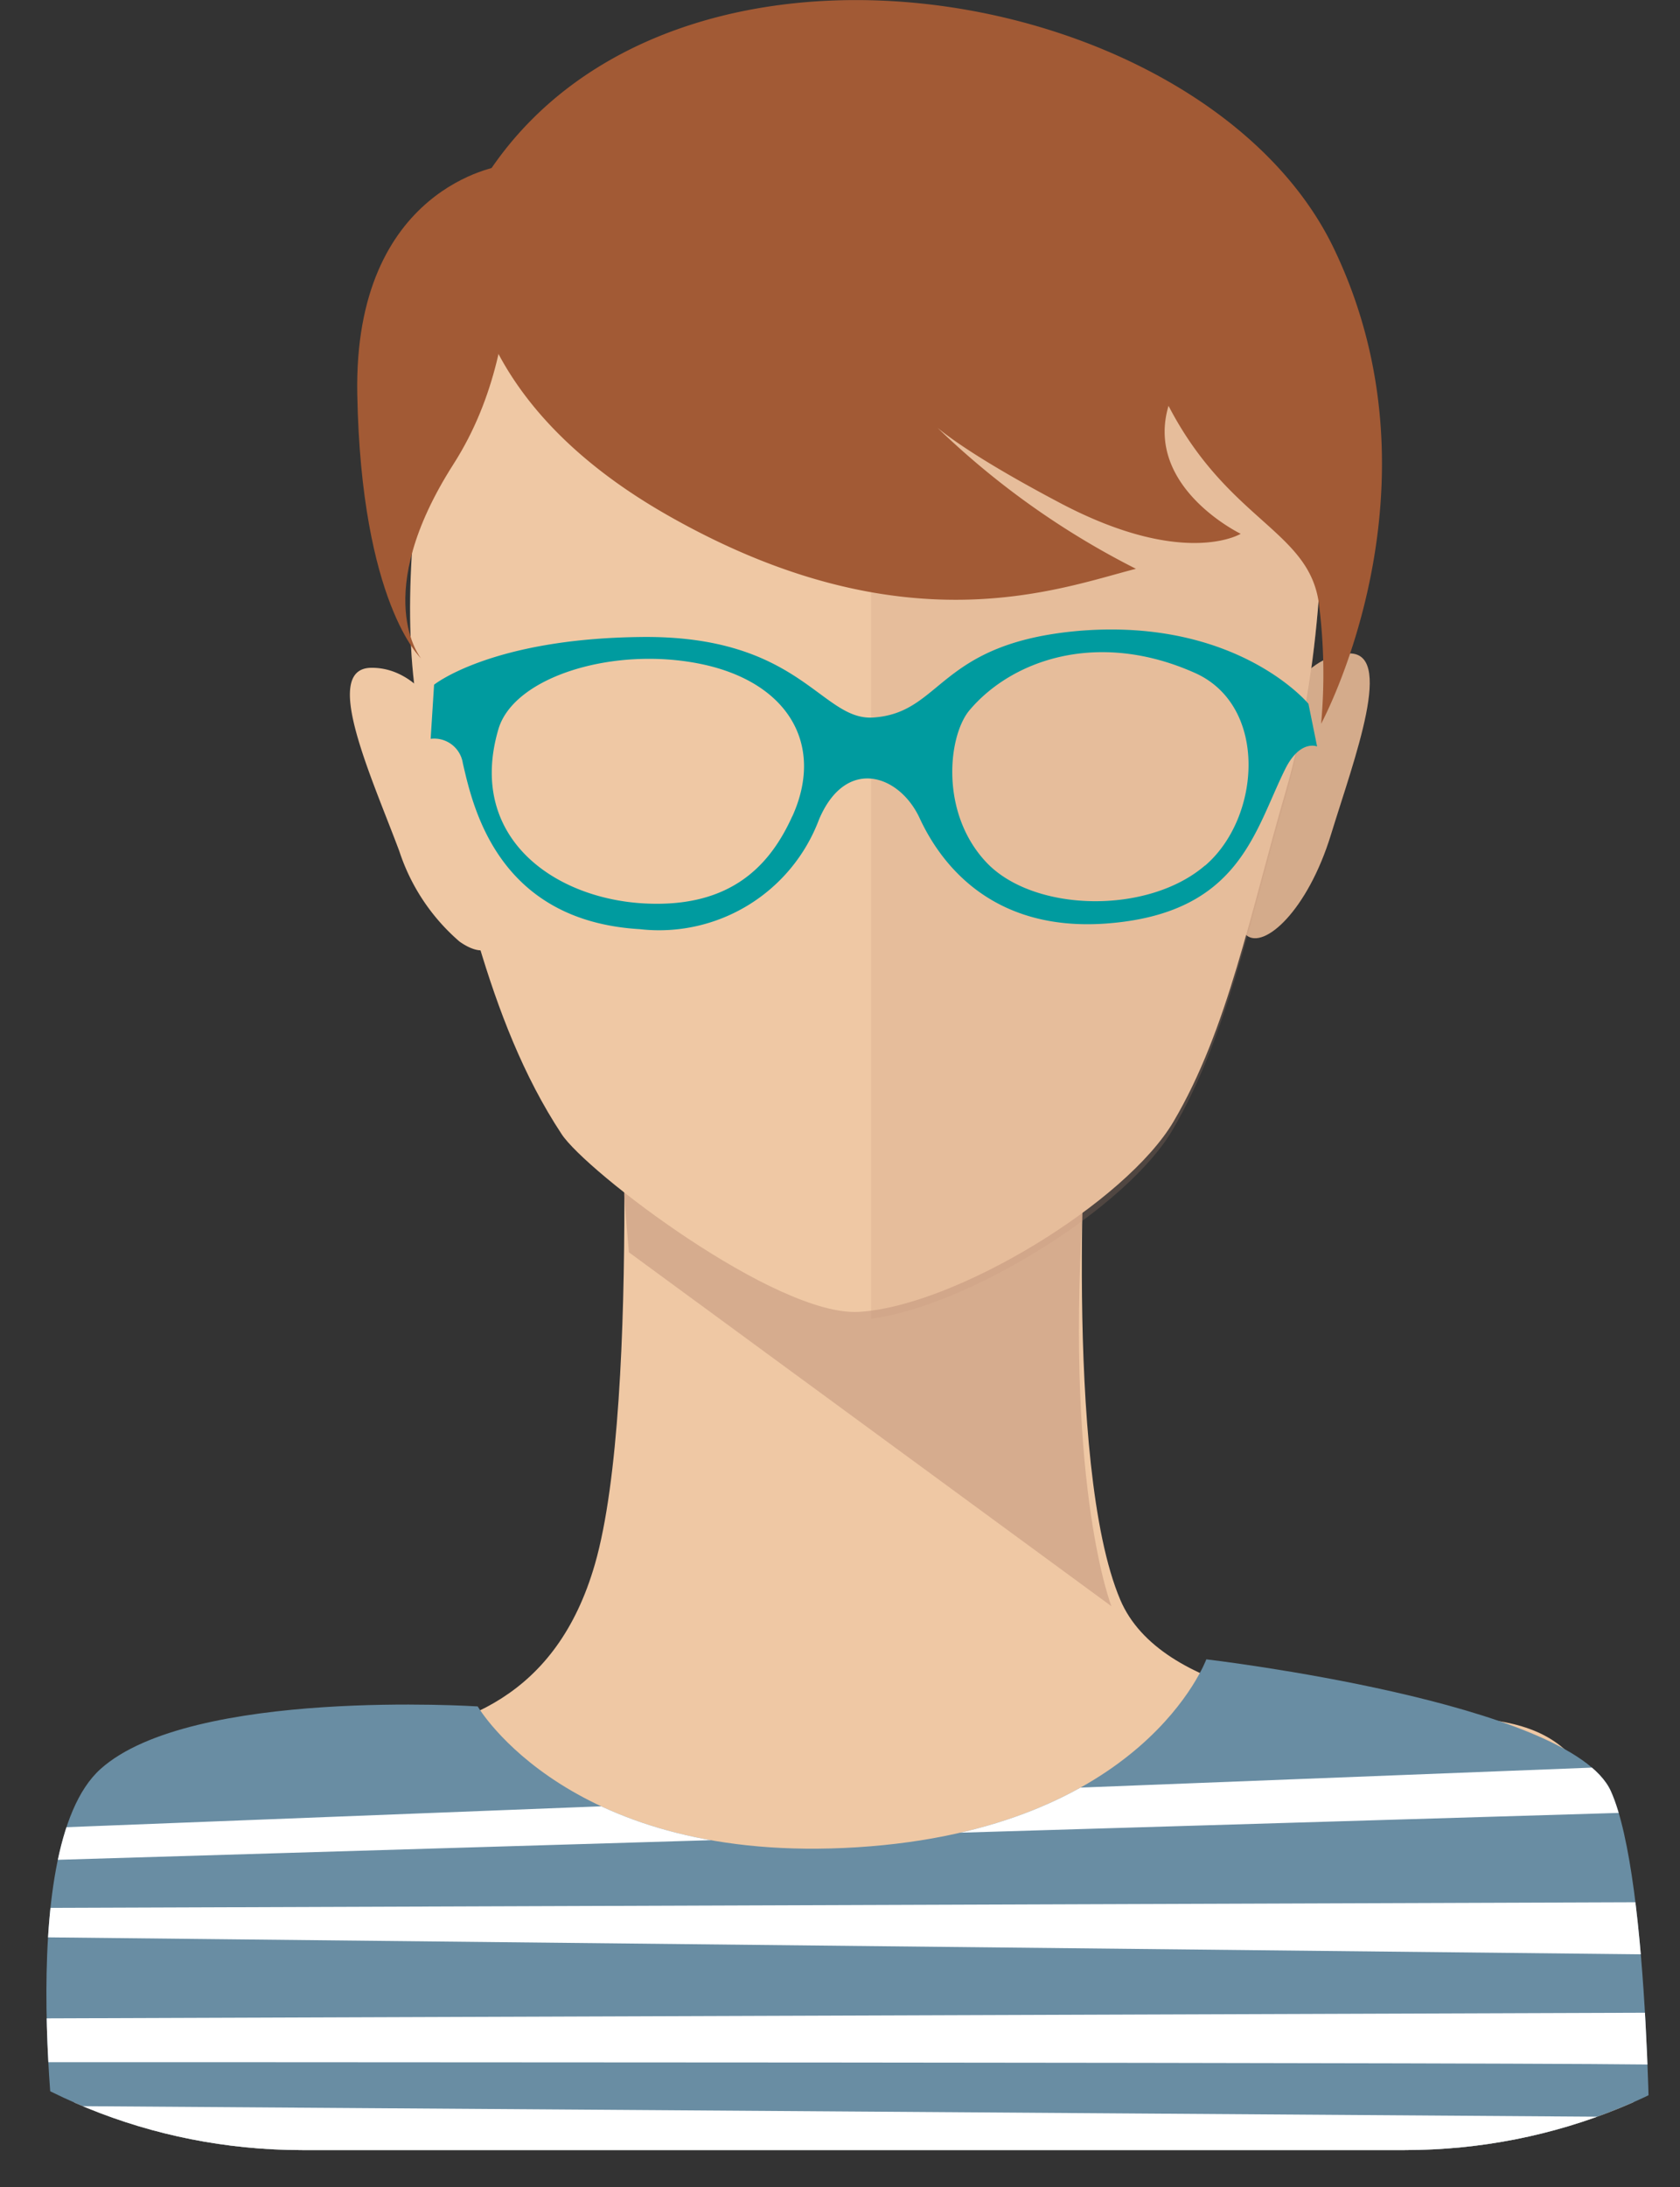 <svg xmlns="http://www.w3.org/2000/svg" xmlns:xlink="http://www.w3.org/1999/xlink" viewBox="0 0 83.56 108.71"><rect x="0" y="0" width="83.56" height="108.71" fill="#333333" stroke="none"/><defs><style>.cls-1{fill:none;}.cls-2{fill:#698da3;}.cls-3{isolation:isolate;}.cls-4{clip-path:url(#clip-path);}.cls-5{fill:#efc8a4;}.cls-6{fill:#b1836e;opacity:0.4;}.cls-6,.cls-8{mix-blend-mode:multiply;}.cls-7{fill:#d4ab8b;}.cls-8{fill:#c4917a;opacity:0.2;}.cls-9{fill:#009b9f;}.cls-10{fill:#a25a35;}.cls-11{clip-path:url(#clip-path-2);}.cls-12{fill:#fff;}</style><clipPath id="clip-path" transform="translate(-49.72 -69.28)"><path class="cls-1" d="M147,149.69c0,14.61-12.27,26.45-27.42,26.45H64.76c-15.14,0-27.42-11.84-27.42-26.45V90.62c0-14.61,12.28-26.45,27.42-26.45h54.79C134.69,64.17,147,76,147,90.62v59.07Z"/></clipPath><clipPath id="clip-path-2" transform="translate(-49.72 -69.28)"><path id="_Clipping_Path_" data-name="&lt;Clipping Path&gt;" class="cls-2" d="M73.48,154.09s4.59,7.9,18.87,7,17.37-9.34,17.37-9.34,18.12,2.12,20.12,6.55S131.79,178,131.79,178H52.72s-2.5-16.76,2-20.8S73.48,154.09,73.48,154.09Z"/></clipPath></defs><title>female1</title><g class="cls-3"><g id="Layer_1" data-name="Layer 1"><g class="cls-4"><path class="cls-5" d="M72.07,105.7c-0.11-.39-1.41-3.26-3.89-3.23s0,5.37,1.4,9.11a10.06,10.06,0,0,0,3,4.5c0.67,0.47,1.24.57,1.58,0.24C75.05,115.49,72.07,105.7,72.07,105.7Z" transform="translate(-49.72 -69.28)"/><path class="cls-5" d="M103.77,123.69s-1.18,18.39,1.67,25.1c2,4.71,10.4,5.61,15.77,5.78,5.8,0.18,8.65,1.07,9.25,11.31,0.54,9.23.9,12.11,0.9,12.11l-77.51-.24s-2.42-16.85,1.79-20.29c4.74-3.88,19.85,2.79,23.67-10.44,2.36-8.19,1.16-30.23,1.16-30.23Z" transform="translate(-49.72 -69.28)"/><path class="cls-6" d="M80.61,126.91L81,131.52l24,17.59s-2.25-5.72-1.44-19.47S80.61,126.91,80.61,126.91Z" transform="translate(-49.72 -69.28)"/><path class="cls-7" d="M113.14,105.23c0.08-.39,1.18-3.29,3.59-3.47s0.35,5.22-.81,9-3.33,5.73-4.21,5S113.14,105.23,113.14,105.23Z" transform="translate(-49.72 -69.28)"/><path class="cls-5" d="M114.51,80.75s2.75,15.47-.85,27.89c-1.75,6-2.87,11.81-5.57,16.38-2.35,4-10.84,9.18-15.65,9.46-4.12.24-13.6-7-14.79-8.84-3.79-5.74-5-13.11-6.79-19.53-2.24-8,1-23.77,4.18-27.82S110.35,70,114.51,80.75Z" transform="translate(-49.72 -69.28)"/><path class="cls-8" d="M93.05,74.41v60.41c4.89-.64,12.78-5.57,15-9.4,2.69-4.58,3.82-10.35,5.57-16.38,3.6-12.43.85-27.89,0.85-27.89C112.32,75.48,102.42,74,93.05,74.41Z" transform="translate(-49.72 -69.28)"/><path class="cls-9" d="M103.43,100.63c-7.08.6-6.81,4.07-10.26,4.31-2.62.19-3.62-4.12-11.63-4-7.39.09-10.23,2.37-10.23,2.37L71.14,106a1.44,1.44,0,0,1,1.6,1.21c0.49,2.11,1.7,7.83,8.8,8.25A8.5,8.5,0,0,0,90.46,110c1.34-3.14,4-2.22,5-.06s3.51,5.66,9.28,5.24c6.64-.49,7.36-4.58,8.91-7.69,0.74-1.47,1.58-1.11,1.58-1.11l-0.43-2.12S111.28,100,103.43,100.63Zm-14.3,9.21c-1.08,2.39-3,4.58-7.38,4.34-4.52-.25-8.81-3.32-7.24-8.66,0.77-2.62,5.75-4.13,10.07-3.24S90.75,106.27,89.13,109.85Zm20.52,2.46c-2.87,2.46-8.54,2.31-10.87-.16s-1.9-6.3-.84-7.56c2.11-2.5,6.37-4,11.18-1.87C112.81,104.32,112.45,109.91,109.66,112.3Z" transform="translate(-49.72 -69.28)"/><path class="cls-10" d="M73.08,79.44s-2,8.67,9.78,15.41,19.57,3.66,23.36,2.7a40.46,40.46,0,0,1-10.58-7.71s0.6,1.16,6.79,4.43,9,1.54,9,1.54-4.79-2.31-3.59-6.36c3,5.78,7.06,6.2,7.49,9.92a27.41,27.41,0,0,1,.1,5.88s6.39-11.75.6-23.69C109.43,68,81.47,63.46,73.08,79.44Z" transform="translate(-49.72 -69.28)"/><path class="cls-10" d="M74.68,77.52s-7.39,1-7.19,11.37S70.66,102,70.66,102s-2.57-3.11,1.62-9.66S74.68,77.52,74.68,77.52Z" transform="translate(-49.72 -69.28)"/><path id="_Clipping_Path_2" data-name="&lt;Clipping Path&gt;" class="cls-2" d="M73.48,154.09s4.59,7.9,18.87,7,17.37-9.34,17.37-9.34,18.12,2.12,20.12,6.55S131.79,178,131.79,178H52.72s-2.5-16.76,2-20.8S73.48,154.09,73.48,154.09Z" transform="translate(-49.72 -69.28)"/><g class="cls-11"><polygon class="cls-12" points="0.3 90.93 81.77 87.75 81.92 90.06 0 92.52 0.3 90.93"/><polygon class="cls-12" points="0.45 94.83 82.07 94.54 82.52 97.14 0.75 96.27 0.45 94.83"/><path class="cls-12" d="M50.32,169.6l82.07-.29s0.6,2.74.15,2.6-82.37-.14-82.37-0.14Z" transform="translate(-49.72 -69.28)"/><polygon class="cls-12" points="0.15 104.65 83.56 105.23 83.26 106.97 1.2 106.97 0.15 104.65"/></g></g></g></g></svg>